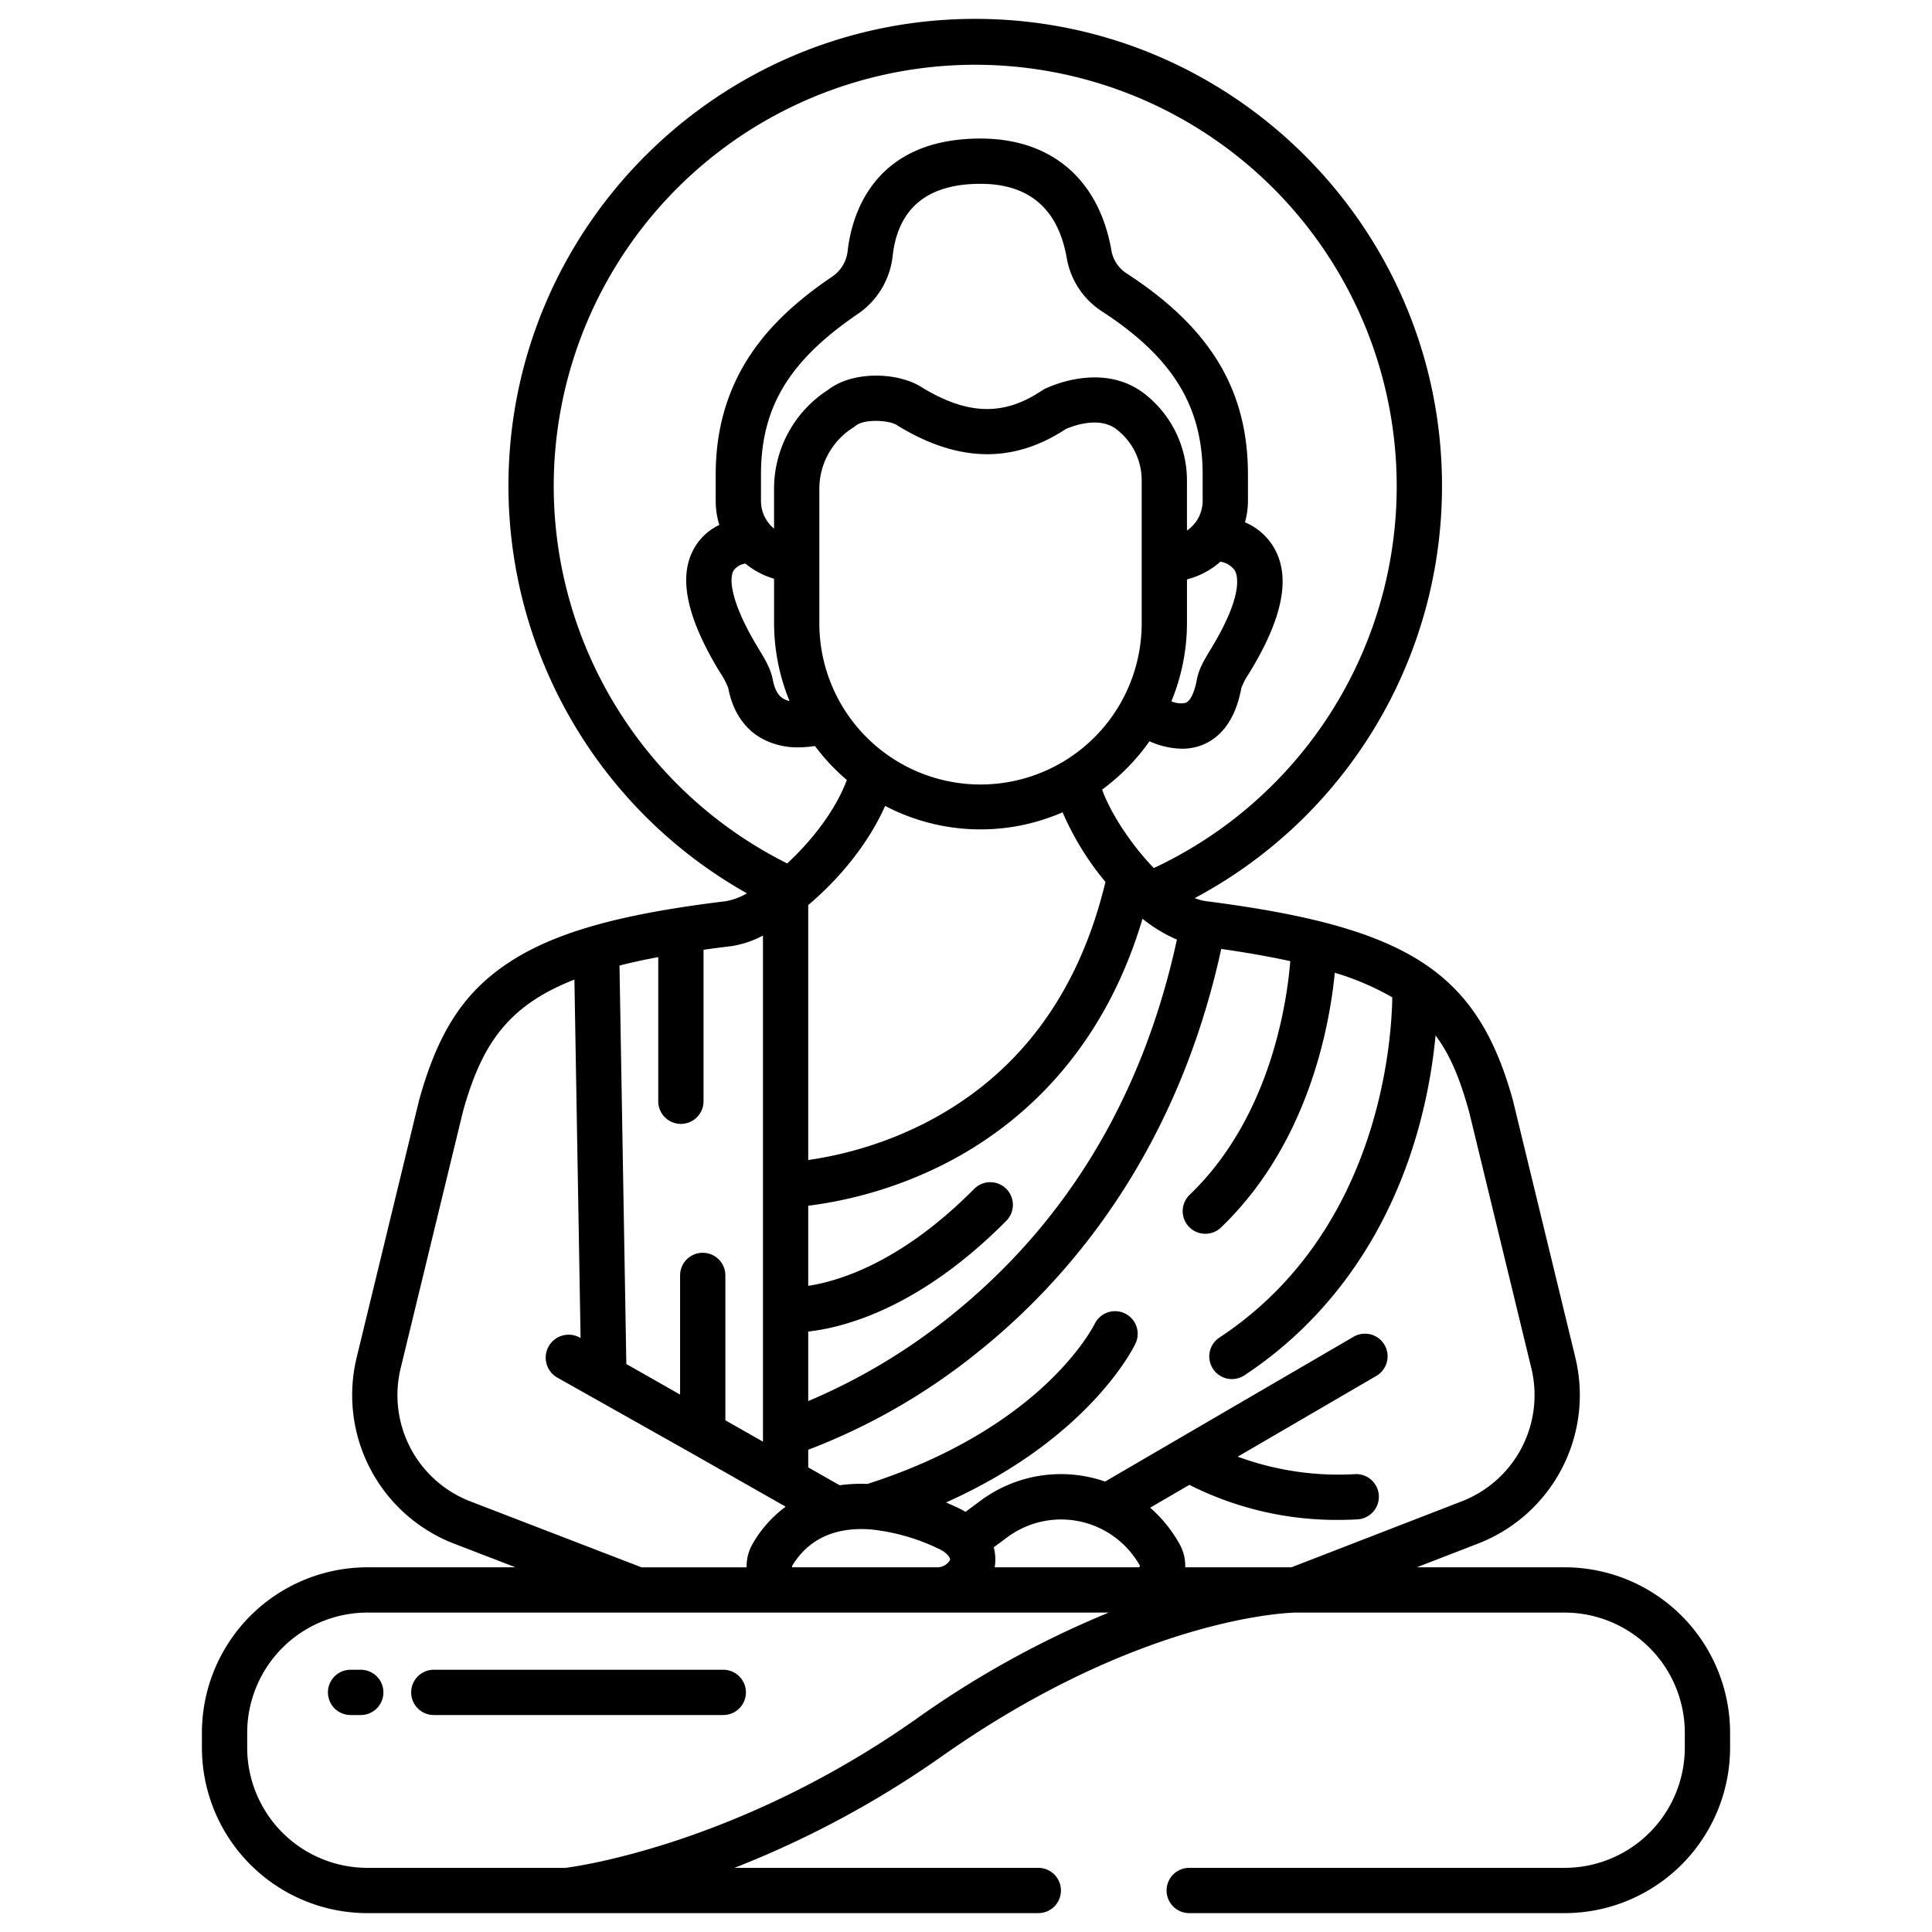 <svg xmlns="http://www.w3.org/2000/svg" height="512" width="512" xmlns:v="https://vecta.io/nano"><path d="M92.906 454.5h2.7a6 6 0 0 0 0-12h-2.7a6 6 0 1 0 0 12zm22.059 0h76.71a6 6 0 0 0 0-12h-76.71a6 6 0 0 0 0 12zM97.385 507h177.772a6 6 0 0 0 0-12h-80.513a260.306 260.306 0 0 0 54.94-29.552c53.443-37.614 93.382-38.094 93.763-38.095h71.268a31.875 31.875 0 0 1 31.875 31.876v3.9A31.875 31.875 0 0 1 414.615 495h-99.458a6 6 0 1 0 0 12h99.458a43.876 43.876 0 0 0 43.875-43.876v-3.9a43.876 43.876 0 0 0-43.875-43.876h-39.141l16.206-6.277a42.211 42.211 0 0 0 25.813-49.27l-16.534-68.123a4.16 4.16 0 0 0-.05-.192c-9.442-33.974-27.669-45.786-81.259-52.663a12.721 12.721 0 0 1-3.037-.813 123.631 123.631 0 0 0 65.532-109.244C382.145 60.523 326.653 5 258.443 5s-123.7 55.523-123.7 123.771a123.933 123.933 0 0 0 63.2 107.966 16.714 16.714 0 0 1-5.553 2.086c-28.607 3.464-45.99 8.444-58.127 16.65-11.514 7.785-18.229 18.22-23.175 36.018a4.16 4.16 0 0 0-.05.192l-16.531 68.123a42.209 42.209 0 0 0 25.8 49.267l16.306 6.28H97.385a43.876 43.876 0 0 0-43.875 43.876v3.9A43.876 43.876 0 0 0 97.385 507zm204.391-91.647H263.6a12.478 12.478 0 0 0-.248-5.3l3.545-2.628a23.921 23.921 0 0 1 35.206 7.54c-.012.128-.211.388-.327.388zm21.862-163.874c6.835.978 12.9 2.051 18.3 3.235-.938 11.517-5.438 41.586-26.719 61.969a6.001 6.001 0 0 0 8.3 8.668c23.107-22.125 28.81-53.189 30.216-67.559a71.382 71.382 0 0 1 15.237 6.514c-.212 12.687-3.8 62.418-45.769 90.133a6 6 0 1 0 6.613 10.013c22.368-14.772 38.305-37.4 46.086-65.431a142.563 142.563 0 0 0 4.535-24.617c4.2 5.615 6.675 12.271 8.885 20.2l16.51 68.027a30.187 30.187 0 0 1-18.466 35.243l-45.113 17.474h-28.159a11.793 11.793 0 0 0-1.46-6.082 35.953 35.953 0 0 0-7.829-9.711l10.39-6.055a86.464 86.464 0 0 0 39.446 9.291c1.646 0 3.332-.045 5.049-.141a6 6 0 1 0-.666-11.981 77.294 77.294 0 0 1-31.012-4.637l36.739-21.408a6 6 0 1 0-6.042-10.368l-65.85 38.371a35.718 35.718 0 0 0-33.128 5.163l-3.862 2.863a22.42 22.42 0 0 0-1.765-.954q-1.676-.8-3.406-1.53c37.978-17 49.7-41.017 50.244-42.174a6 6 0 0 0-10.84-5.146c-.034.069-3.475 7.05-12.669 15.748-8.395 7.943-23.443 18.959-47.548 26.659a41.4 41.4 0 0 0-7.372.351l-8.325-4.733V384.2a165.237 165.237 0 0 0 45.252-26.117c22.887-18.346 52.219-51.583 64.198-106.604zm-93.009 153.827h.063.006a53.957 53.957 0 0 1 18.213 5.212 7.254 7.254 0 0 1 2 1.328c.479.481 1.012 1.156.825 1.645a3.9 3.9 0 0 1-3.281 1.857h-38.546v-.178l-.03-.112c5.01-8.365 13.089-10.304 20.75-9.752zm36.026-90.272a6 6 0 0 0-8.485.035c-19.328 19.49-35.843 24.459-43.982 25.69v-21.227a110.766 110.766 0 0 0 35.827-10.932c18.4-9.283 41.734-28.016 52.761-65.119a39.327 39.327 0 0 0 9.118 5.519c-8.97 41.3-28.978 74.724-59.54 99.389a158.6 158.6 0 0 1-38.166 22.911v-18.424c9.9-1.119 29.764-6.428 52.5-29.357a6 6 0 0 0-.033-8.485zM209.24 185.793a5.848 5.848 0 0 1-1.541-.579c-.538-.305-2.173-1.233-2.9-5.068-.56-2.939-2.054-5.406-3.637-8.017l-.355-.587c-6.838-11.334-7.784-17.951-6.388-20.363a4.621 4.621 0 0 1 3.119-1.819 21.417 21.417 0 0 0 7.6 4.01v11.615a54.593 54.593 0 0 0 4.102 20.808zm-4.106-56.171v10.461a9.5 9.5 0 0 1-3.468-7.343v-6.962c0-17.824 7.436-30.161 25.667-42.583a21.4 21.4 0 0 0 9.229-15.343c1.411-12.7 9.241-19.135 23.274-19.138h.009c12.9 0 20.594 6.643 22.868 19.744a21.094 21.094 0 0 0 9.27 14.028c18.737 12.178 26.732 25.125 26.732 43.292v6.962a9.506 9.506 0 0 1-4.158 7.861v-13.328a29.1 29.1 0 0 0-11.842-23.367c-11.273-8.1-25.369-1.082-25.964-.779a6.034 6.034 0 0 0-.621.364c-10.049 6.741-19.493 6.548-31.544-.657-6.055-4.135-18.337-4.8-25.154.494a31.142 31.142 0 0 0-14.298 26.294zm118.275 19.235a5.776 5.776 0 0 1 3.825 2.313c.713 1.235 2.381 6.355-6.077 20.372l-.4.667c-1.57 2.588-3.053 5.034-3.595 7.973-.61 3.317-1.708 5.588-2.937 6.072a6 6 0 0 1-3.789-.412 54.6 54.6 0 0 0 4.125-20.857v-11.437a21.4 21.4 0 0 0 8.848-4.691zm-106.275-19.235a19.209 19.209 0 0 1 9-16.333 5.957 5.957 0 0 0 .622-.45c1.108-.916 3.211-1.3 5.327-1.3 2.356 0 4.725.473 5.748 1.206a6.45 6.45 0 0 0 .4.266c15.895 9.57 30.357 9.8 44.195.7 1.437-.641 8.508-3.5 13.233-.106a17.022 17.022 0 0 1 6.9 13.662v37.712a42.712 42.712 0 1 1-85.423 0zm17.432 83.951a54.465 54.465 0 0 0 47.032 1.695 75.619 75.619 0 0 0 11.358 18.454c-7.158 29.823-23.247 51.344-47.909 63.945a99.609 99.609 0 0 1-30.859 9.748v-67.574c8.078-6.788 15.885-16.119 20.378-26.268zm-87.824-84.8a111.7 111.7 0 1 1 159.03 101.268c-6.236-6.43-11.665-14.98-13.7-20.794a55.226 55.226 0 0 0 12.543-12.806 21.794 21.794 0 0 0 8.6 1.978 14.67 14.67 0 0 0 5.349-.975c3.745-1.456 8.589-5.256 10.4-15.087a18.331 18.331 0 0 1 2.053-3.922l.419-.692c8.595-14.244 10.621-24.9 6.2-32.568a16.2 16.2 0 0 0-7.7-6.759 21.43 21.43 0 0 0 .783-5.674v-6.962c0-22.429-9.929-38.883-32.193-53.353a9.063 9.063 0 0 1-3.986-6.02c-3.276-18.87-15.918-29.691-34.691-29.691h-.012c-28.778.007-34.2 20.851-35.2 29.814a9.413 9.413 0 0 1-4.059 6.75c-14.391 9.806-30.91 24.635-30.91 52.5v6.962a21.459 21.459 0 0 0 .963 6.371 15.062 15.062 0 0 0-6.516 5.913c-4.447 7.489-2.349 18.191 6.416 32.718l.366.605a18.894 18.894 0 0 1 2.112 4.045c1.463 7.677 5.577 11.448 8.771 13.26a19.714 19.714 0 0 0 9.786 2.4 27.417 27.417 0 0 0 4.4-.367 55.231 55.231 0 0 0 8.464 9.029c-3.138 8.265-9.412 16.187-15.816 22.1a111.862 111.862 0 0 1-61.872-100.045zm27.7 124.873v38.2a6 6 0 0 0 12 0V251.7q3.558-.5 7.4-.965a26.568 26.568 0 0 0 8.353-2.8v134.12l-9.964-5.664V338a6 6 0 0 0-12 0v31.577l-14.245-8.1-1.814-105.6c3.157-.802 6.571-1.542 10.267-2.233zm-49.825 144.226a30.182 30.182 0 0 1-18.448-35.236l16.509-68.026c4.843-17.373 11.524-27.982 29.549-35.008l1.632 94.981-.313-.165a6.081 6.081 0 0 0-5.822 10.677l35.518 20c.059.034.117.069.178.1l24.785 14.09a32.317 32.317 0 0 0-8.753 9.839c-.03.05-.058.1-.087.152a12.049 12.049 0 0 0-1.506 6.08h-27.854zM65.51 459.229a31.875 31.875 0 0 1 31.875-31.876h196.434a255.525 255.525 0 0 0-51.142 28.282C196.1 488.42 153.709 494.511 149.905 495h-52.52a31.875 31.875 0 0 1-31.875-31.876z"/></svg>